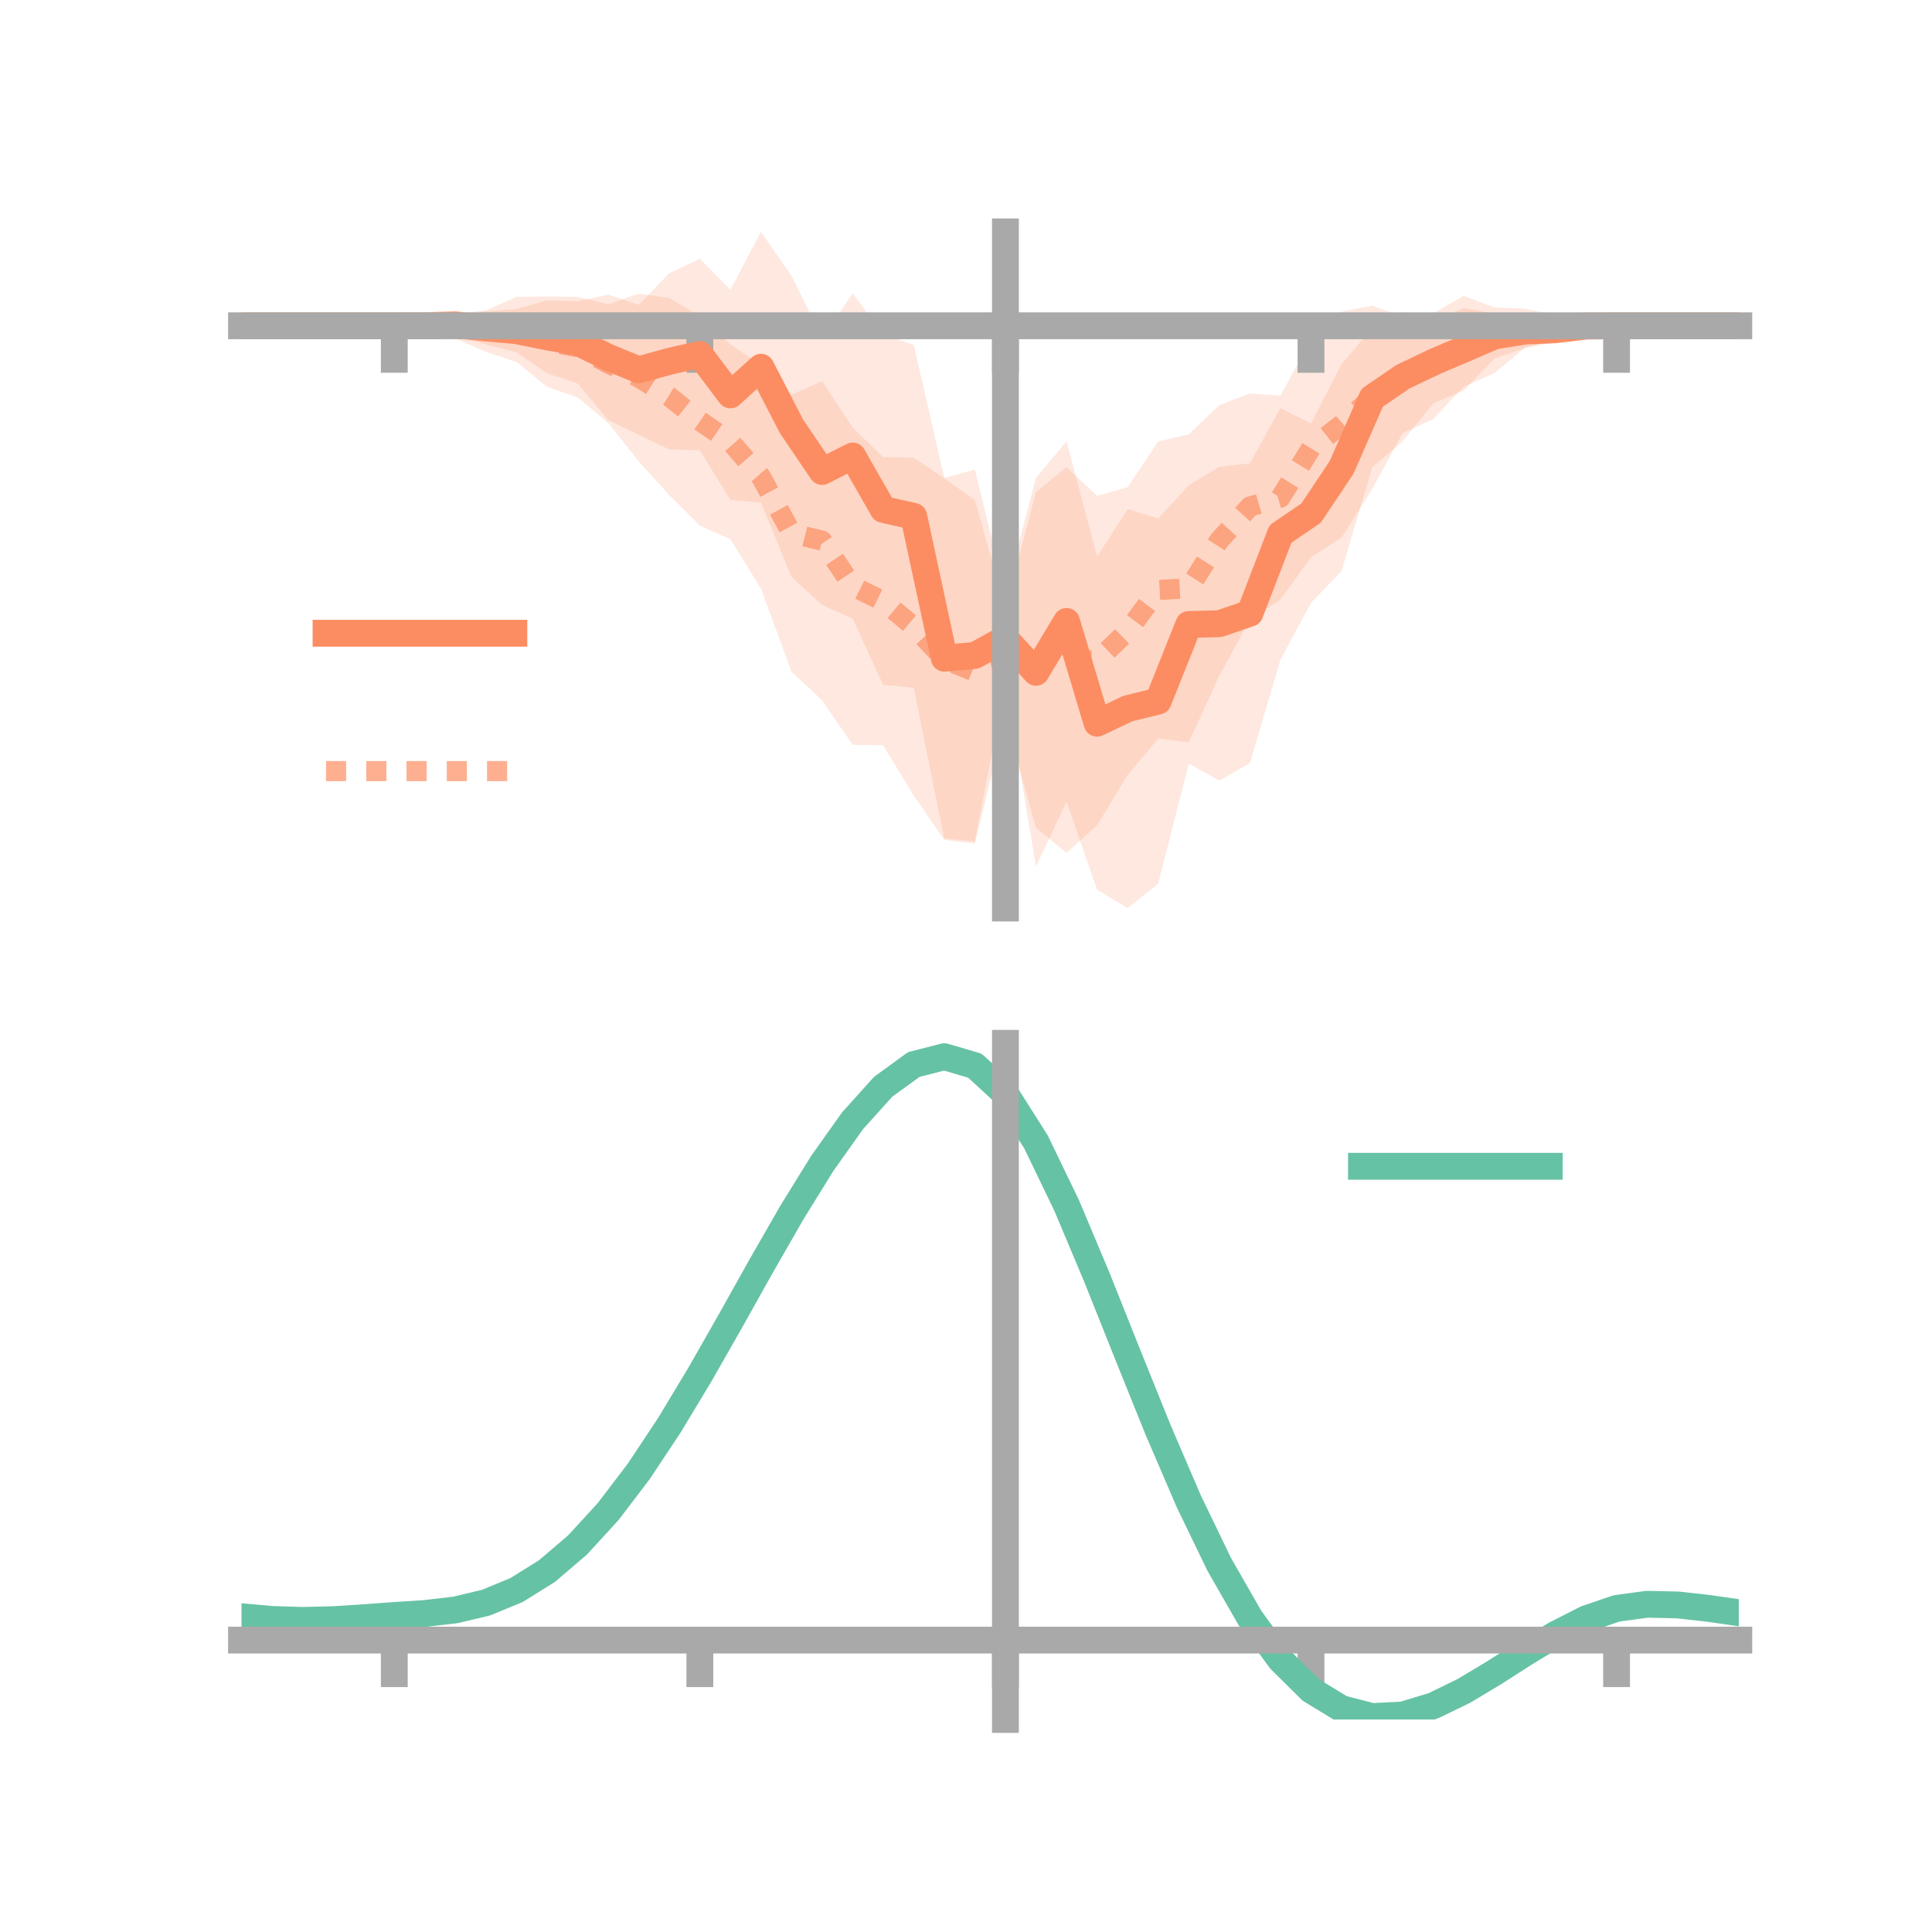 <?xml version="1.0" encoding="utf-8" standalone="no"?>
<!DOCTYPE svg PUBLIC "-//W3C//DTD SVG 1.1//EN"
  "http://www.w3.org/Graphics/SVG/1.1/DTD/svg11.dtd">
<!-- Created with matplotlib (https://matplotlib.org/) -->
<svg height="144pt" version="1.1" viewBox="0 0 144 144" width="144pt" xmlns="http://www.w3.org/2000/svg" xmlns:xlink="http://www.w3.org/1999/xlink">
 <defs>
  <style type="text/css">*{stroke-linecap:butt;stroke-linejoin:round;}</style>
 </defs>
 <g id="figure_1">
  <g id="patch_1">
   <path d="M 0 144 
L 144 144 
L 144 0 
L 0 0 
z
" style="fill:none;"/>
  </g>
  <g id="axes_1">
   <g id="patch_2">
    <path d="M 18 67.68 
L 129.6 67.68 
L 129.6 17.28 
L 18 17.28 
z
" style="fill:none;"/>
   </g>
   <g id="PolyCollection_1">
    <path clip-path="url(#p20f6870019)" d="M 18 24.281 
L 18 24.281 
L 20.278 24.281 
L 22.555 24.281 
L 24.833 24.281 
L 27.11 24.281 
L 29.388 24.281 
L 31.665 24.249 
L 33.943 23.366 
L 36.22 23.214 
L 38.498 23.03 
L 40.776 22.394 
L 43.053 22.453 
L 45.331 21.957 
L 47.608 22.723 
L 49.886 20.367 
L 52.163 19.286 
L 54.441 21.602 
L 56.718 17.28 
L 58.996 20.561 
L 61.273 25.201 
L 63.551 21.869 
L 65.829 24.904 
L 68.106 25.708 
L 70.384 35.615 
L 72.661 34.997 
L 74.939 44.258 
L 77.216 35.624 
L 79.494 32.89 
L 81.771 41.494 
L 84.049 37.954 
L 86.327 38.649 
L 88.604 36.171 
L 90.882 34.795 
L 93.159 34.539 
L 95.437 30.425 
L 97.714 31.561 
L 99.992 27.138 
L 102.269 24.456 
L 104.547 23.295 
L 106.824 23.938 
L 109.102 22.962 
L 111.38 23.361 
L 113.657 23.421 
L 115.935 23.646 
L 118.212 24.199 
L 120.49 24.281 
L 122.767 24.281 
L 125.045 24.281 
L 127.322 24.281 
L 129.6 24.281 
L 129.6 24.281 
L 129.6 24.281 
L 127.322 24.281 
L 125.045 24.281 
L 122.767 24.281 
L 120.49 24.281 
L 118.212 24.407 
L 115.935 25.507 
L 113.657 25.94 
L 111.38 26.724 
L 109.102 29.095 
L 106.824 30.057 
L 104.547 32.889 
L 102.269 34.844 
L 99.992 42.557 
L 97.714 44.937 
L 95.437 49.169 
L 93.159 56.879 
L 90.882 58.181 
L 88.604 56.919 
L 86.327 65.862 
L 84.049 67.68 
L 81.771 66.316 
L 79.494 59.746 
L 77.216 64.592 
L 74.939 50.934 
L 72.661 62.704 
L 70.384 62.502 
L 68.106 51.267 
L 65.829 51.037 
L 63.551 46.111 
L 61.273 45.08 
L 58.996 42.999 
L 56.718 37.46 
L 54.441 37.265 
L 52.163 33.556 
L 49.886 33.498 
L 47.608 32.405 
L 45.331 31.307 
L 43.053 28.575 
L 40.776 27.821 
L 38.498 26.266 
L 36.22 25.668 
L 33.943 25.063 
L 31.665 24.305 
L 29.388 24.281 
L 27.11 24.281 
L 24.833 24.281 
L 22.555 24.281 
L 20.278 24.281 
L 18 24.281 
z
" style="fill:#fc8d62;fill-opacity:0.2;"/>
   </g>
   <g id="PolyCollection_2">
    <path clip-path="url(#p20f6870019)" d="M 18 24.281 
L 18 24.281 
L 20.278 24.281 
L 22.555 24.281 
L 24.833 24.281 
L 27.11 24.281 
L 29.388 24.281 
L 31.665 24.28 
L 33.943 23.404 
L 36.22 23.131 
L 38.498 22.134 
L 40.776 22.094 
L 43.053 22.135 
L 45.331 22.678 
L 47.608 21.885 
L 49.886 22.207 
L 52.163 23.571 
L 54.441 25.674 
L 56.718 27.201 
L 58.996 29.416 
L 61.273 28.411 
L 63.551 31.875 
L 65.829 34.078 
L 68.106 34.117 
L 70.384 35.652 
L 72.661 37.274 
L 74.939 45.339 
L 77.216 36.665 
L 79.494 34.825 
L 81.771 36.953 
L 84.049 36.312 
L 86.327 32.904 
L 88.604 32.376 
L 90.882 30.193 
L 93.159 29.329 
L 95.437 29.493 
L 97.714 25.302 
L 99.992 23.227 
L 102.269 22.784 
L 104.547 23.608 
L 106.824 23.351 
L 109.102 22.049 
L 111.38 22.921 
L 113.657 23.007 
L 115.935 23.483 
L 118.212 24.272 
L 120.49 24.281 
L 122.767 24.281 
L 125.045 24.281 
L 127.322 24.281 
L 129.6 24.281 
L 129.6 24.281 
L 129.6 24.281 
L 127.322 24.281 
L 125.045 24.281 
L 122.767 24.281 
L 120.49 24.281 
L 118.212 24.298 
L 115.935 25.301 
L 113.657 25.912 
L 111.38 27.814 
L 109.102 28.816 
L 106.824 31.238 
L 104.547 32.276 
L 102.269 36.462 
L 99.992 40.064 
L 97.714 41.533 
L 95.437 44.69 
L 93.159 46.186 
L 90.882 50.347 
L 88.604 55.324 
L 86.327 55.046 
L 84.049 57.747 
L 81.771 61.512 
L 79.494 63.569 
L 77.216 61.704 
L 74.939 53.54 
L 72.661 62.879 
L 70.384 62.6 
L 68.106 59.297 
L 65.829 55.551 
L 63.551 55.512 
L 61.273 52.197 
L 58.996 50.064 
L 56.718 43.879 
L 54.441 40.181 
L 52.163 39.181 
L 49.886 36.914 
L 47.608 34.39 
L 45.331 31.517 
L 43.053 29.615 
L 40.776 28.832 
L 38.498 26.98 
L 36.22 26.219 
L 33.943 25.236 
L 31.665 24.282 
L 29.388 24.281 
L 27.11 24.281 
L 24.833 24.281 
L 22.555 24.281 
L 20.278 24.281 
L 18 24.281 
z
" style="fill:#fc8d62;fill-opacity:0.2;"/>
   </g>
   <g id="matplotlib.axis_1">
    <g id="xtick_1">
     <g id="line2d_1">
      <defs>
       <path d="M 0 0 
L 0 3.5 
" id="mcfe7559ec3" style="stroke:#a9a9a9;stroke-width:2;"/>
      </defs>
      <g>
       <use style="fill:#a9a9a9;stroke:#a9a9a9;stroke-width:2;" x="29.388" xlink:href="#mcfe7559ec3" y="24.281"/>
      </g>
     </g>
    </g>
    <g id="xtick_2">
     <g id="line2d_2">
      <g>
       <use style="fill:#a9a9a9;stroke:#a9a9a9;stroke-width:2;" x="52.163" xlink:href="#mcfe7559ec3" y="24.281"/>
      </g>
     </g>
    </g>
    <g id="xtick_3">
     <g id="line2d_3">
      <g>
       <use style="fill:#a9a9a9;stroke:#a9a9a9;stroke-width:2;" x="74.939" xlink:href="#mcfe7559ec3" y="24.281"/>
      </g>
     </g>
    </g>
    <g id="xtick_4">
     <g id="line2d_4">
      <g>
       <use style="fill:#a9a9a9;stroke:#a9a9a9;stroke-width:2;" x="97.714" xlink:href="#mcfe7559ec3" y="24.281"/>
      </g>
     </g>
    </g>
    <g id="xtick_5">
     <g id="line2d_5">
      <g>
       <use style="fill:#a9a9a9;stroke:#a9a9a9;stroke-width:2;" x="120.49" xlink:href="#mcfe7559ec3" y="24.281"/>
      </g>
     </g>
    </g>
   </g>
   <g id="matplotlib.axis_2"/>
   <g id="line2d_6">
    <path clip-path="url(#p20f6870019)" d="M 18 24.281 
L 20.278 24.281 
L 22.555 24.281 
L 24.833 24.281 
L 27.11 24.281 
L 29.388 24.281 
L 31.665 24.277 
L 33.943 24.214 
L 36.22 24.441 
L 38.498 24.648 
L 40.776 25.108 
L 43.053 25.514 
L 45.331 26.632 
L 47.608 27.564 
L 49.886 26.932 
L 52.163 26.421 
L 54.441 29.433 
L 56.718 27.37 
L 58.996 31.78 
L 61.273 35.141 
L 63.551 33.99 
L 65.829 37.971 
L 68.106 38.487 
L 70.384 49.058 
L 72.661 48.851 
L 74.939 47.596 
L 77.216 50.108 
L 79.494 46.318 
L 81.771 53.905 
L 84.049 52.817 
L 86.327 52.255 
L 88.604 46.545 
L 90.882 46.488 
L 93.159 45.709 
L 95.437 39.797 
L 97.714 38.249 
L 99.992 34.847 
L 102.269 29.65 
L 104.547 28.092 
L 106.824 26.998 
L 109.102 26.029 
L 111.38 25.043 
L 113.657 24.68 
L 115.935 24.576 
L 118.212 24.303 
L 120.49 24.281 
L 122.767 24.281 
L 125.045 24.281 
L 127.322 24.281 
L 129.6 24.281 
" style="fill:none;stroke:#fc8d62;stroke-linecap:square;stroke-width:2;"/>
   </g>
   <g id="line2d_7">
    <path clip-path="url(#p20f6870019)" d="M 18 24.281 
L 20.278 24.281 
L 22.555 24.281 
L 24.833 24.281 
L 27.11 24.281 
L 29.388 24.281 
L 31.665 24.281 
L 33.943 24.32 
L 36.22 24.675 
L 38.498 24.557 
L 40.776 25.463 
L 43.053 25.875 
L 45.331 27.097 
L 47.608 28.138 
L 49.886 29.56 
L 52.163 31.376 
L 54.441 32.927 
L 56.718 35.54 
L 58.996 39.74 
L 61.273 40.304 
L 63.551 43.694 
L 65.829 44.814 
L 68.106 46.707 
L 70.384 49.126 
L 72.661 50.076 
L 74.939 49.439 
L 77.216 49.184 
L 79.494 49.197 
L 81.771 49.232 
L 84.049 47.03 
L 86.327 43.975 
L 88.604 43.85 
L 90.882 40.27 
L 93.159 37.757 
L 95.437 37.091 
L 97.714 33.417 
L 99.992 31.645 
L 102.269 29.623 
L 104.547 27.942 
L 106.824 27.295 
L 109.102 25.432 
L 111.38 25.367 
L 113.657 24.46 
L 115.935 24.392 
L 118.212 24.285 
L 120.49 24.281 
L 122.767 24.281 
L 125.045 24.281 
L 127.322 24.281 
L 129.6 24.281 
" style="fill:none;stroke:#fc8d62;stroke-dasharray:1.5,1.5;stroke-dashoffset:0;stroke-opacity:0.7;stroke-width:1.5;"/>
   </g>
   <g id="patch_3">
    <path d="M 74.939 67.68 
L 74.939 17.28 
" style="fill:none;stroke:#a9a9a9;stroke-linecap:square;stroke-linejoin:miter;stroke-width:2;"/>
   </g>
   <g id="patch_4">
    <path d="M 129.6 67.68 
L 129.6 17.28 
" style="fill:none;"/>
   </g>
   <g id="patch_5">
    <path d="M 18 24.281 
L 129.6 24.281 
" style="fill:none;stroke:#a9a9a9;stroke-linecap:square;stroke-linejoin:miter;stroke-width:2;"/>
   </g>
   <g id="patch_6">
    <path d="M 18 17.28 
L 129.6 17.28 
" style="fill:none;"/>
   </g>
   <g id="legend_1">
    <g id="line2d_8">
     <path d="M 24.3 47.2 
L 38.3 47.2 
" style="fill:none;stroke:#fc8d62;stroke-linecap:square;stroke-width:2;"/>
    </g>
    <g id="line2d_9"/>
    <g id="text_1">
     <!--   -->
     <g transform="translate(43.9 49.65)scale(0.07 -0.07)">
      <defs>
       <path id="DejaVuSans-32"/>
      </defs>
      <use xlink:href="#DejaVuSans-32"/>
     </g>
    </g>
    <g id="line2d_10">
     <path d="M 24.3 57.474 
L 38.3 57.474 
" style="fill:none;stroke:#fc8d62;stroke-dasharray:1.5,1.5;stroke-dashoffset:0;stroke-opacity:0.7;stroke-width:1.5;"/>
    </g>
    <g id="line2d_11"/>
    <g id="text_2">
     <!--   -->
     <g transform="translate(43.9 59.924)scale(0.07 -0.07)">
      <use xlink:href="#DejaVuSans-32"/>
     </g>
    </g>
   </g>
  </g>
  <g id="axes_2">
   <g id="patch_7">
    <path d="M 18 128.16 
L 129.6 128.16 
L 129.6 77.76 
L 18 77.76 
z
" style="fill:none;"/>
   </g>
   <g id="PolyCollection_3">
    <path clip-path="url(#p837f6165d4)" d="M 18 120.546 
L 18 120.459 
L 20.278 120.671 
L 22.555 120.745 
L 24.833 120.684 
L 27.11 120.531 
L 29.388 120.356 
L 31.665 120.202 
L 33.943 119.931 
L 36.22 119.383 
L 38.498 118.433 
L 40.776 116.988 
L 43.053 114.997 
L 45.331 112.454 
L 47.608 109.389 
L 49.886 105.869 
L 52.163 101.995 
L 54.441 97.898 
L 56.718 93.73 
L 58.996 89.667 
L 61.273 85.898 
L 63.551 82.621 
L 65.829 80.04 
L 68.106 78.354 
L 70.384 77.76 
L 72.661 78.442 
L 74.939 80.568 
L 77.216 84.217 
L 79.494 89.009 
L 81.771 94.51 
L 84.049 100.311 
L 86.327 106.056 
L 88.604 111.445 
L 90.882 116.243 
L 93.159 120.282 
L 95.437 123.459 
L 97.714 125.736 
L 99.992 127.133 
L 102.269 127.723 
L 104.547 127.614 
L 106.824 126.941 
L 109.102 125.855 
L 111.38 124.514 
L 113.657 123.083 
L 115.935 121.717 
L 118.212 120.572 
L 120.49 119.796 
L 122.767 119.489 
L 125.045 119.543 
L 127.322 119.807 
L 129.6 120.147 
L 129.6 120.261 
L 129.6 120.261 
L 127.322 119.945 
L 125.045 119.7 
L 122.767 119.655 
L 120.49 119.965 
L 118.212 120.75 
L 115.935 121.924 
L 113.657 123.337 
L 111.38 124.823 
L 109.102 126.214 
L 106.824 127.34 
L 104.547 128.038 
L 102.269 128.16 
L 99.992 127.58 
L 97.714 126.203 
L 95.437 123.978 
L 93.159 120.893 
L 90.882 116.986 
L 88.604 112.351 
L 86.327 107.145 
L 84.049 101.591 
L 81.771 95.976 
L 79.494 90.648 
L 77.216 86.004 
L 74.939 82.469 
L 72.661 80.415 
L 70.384 79.758 
L 68.106 80.334 
L 65.829 81.956 
L 63.551 84.433 
L 61.273 87.571 
L 58.996 91.173 
L 56.718 95.05 
L 54.441 99.02 
L 52.163 102.919 
L 49.886 106.602 
L 47.608 109.949 
L 45.331 112.866 
L 43.053 115.292 
L 40.776 117.201 
L 38.498 118.598 
L 36.22 119.525 
L 33.943 120.06 
L 31.665 120.32 
L 29.388 120.462 
L 27.11 120.621 
L 24.833 120.757 
L 22.555 120.805 
L 20.278 120.737 
L 18 120.546 
z
" style="fill:#66c2a5;fill-opacity:0.2;"/>
   </g>
   <g id="matplotlib.axis_3">
    <g id="xtick_6">
     <g id="line2d_12">
      <g>
       <use style="fill:#a9a9a9;stroke:#a9a9a9;stroke-width:2;" x="29.388" xlink:href="#mcfe7559ec3" y="122.243"/>
      </g>
     </g>
    </g>
    <g id="xtick_7">
     <g id="line2d_13">
      <g>
       <use style="fill:#a9a9a9;stroke:#a9a9a9;stroke-width:2;" x="52.163" xlink:href="#mcfe7559ec3" y="122.243"/>
      </g>
     </g>
    </g>
    <g id="xtick_8">
     <g id="line2d_14">
      <g>
       <use style="fill:#a9a9a9;stroke:#a9a9a9;stroke-width:2;" x="74.939" xlink:href="#mcfe7559ec3" y="122.243"/>
      </g>
     </g>
    </g>
    <g id="xtick_9">
     <g id="line2d_15">
      <g>
       <use style="fill:#a9a9a9;stroke:#a9a9a9;stroke-width:2;" x="97.714" xlink:href="#mcfe7559ec3" y="122.243"/>
      </g>
     </g>
    </g>
    <g id="xtick_10">
     <g id="line2d_16">
      <g>
       <use style="fill:#a9a9a9;stroke:#a9a9a9;stroke-width:2;" x="120.49" xlink:href="#mcfe7559ec3" y="122.243"/>
      </g>
     </g>
    </g>
   </g>
   <g id="matplotlib.axis_4"/>
   <g id="line2d_17">
    <path clip-path="url(#p837f6165d4)" d="M 18 120.502 
L 20.278 120.704 
L 22.555 120.775 
L 24.833 120.72 
L 27.11 120.576 
L 29.388 120.409 
L 31.665 120.261 
L 33.943 119.995 
L 36.22 119.454 
L 38.498 118.515 
L 40.776 117.094 
L 43.053 115.145 
L 45.331 112.66 
L 47.608 109.669 
L 49.886 106.236 
L 52.163 102.457 
L 54.441 98.459 
L 56.718 94.39 
L 58.996 90.42 
L 61.273 86.734 
L 63.551 83.527 
L 65.829 80.998 
L 68.106 79.344 
L 70.384 78.759 
L 72.661 79.428 
L 74.939 81.519 
L 77.216 85.11 
L 79.494 89.829 
L 81.771 95.243 
L 84.049 100.951 
L 86.327 106.6 
L 88.604 111.898 
L 90.882 116.614 
L 93.159 120.587 
L 95.437 123.719 
L 97.714 125.969 
L 99.992 127.356 
L 102.269 127.942 
L 104.547 127.826 
L 106.824 127.141 
L 109.102 126.034 
L 111.38 124.669 
L 113.657 123.21 
L 115.935 121.821 
L 118.212 120.661 
L 120.49 119.88 
L 122.767 119.572 
L 125.045 119.622 
L 127.322 119.876 
L 129.6 120.204 
" style="fill:none;stroke:#66c2a5;stroke-linecap:square;stroke-width:2;"/>
   </g>
   <g id="patch_8">
    <path d="M 74.939 128.16 
L 74.939 77.76 
" style="fill:none;stroke:#a9a9a9;stroke-linecap:square;stroke-linejoin:miter;stroke-width:2;"/>
   </g>
   <g id="patch_9">
    <path d="M 129.6 128.16 
L 129.6 77.76 
" style="fill:none;"/>
   </g>
   <g id="patch_10">
    <path d="M 18 122.243 
L 129.6 122.243 
" style="fill:none;stroke:#a9a9a9;stroke-linecap:square;stroke-linejoin:miter;stroke-width:2;"/>
   </g>
   <g id="patch_11">
    <path d="M 18 77.76 
L 129.6 77.76 
" style="fill:none;"/>
   </g>
   <g id="legend_2">
    <g id="line2d_18">
     <path d="M 101.475 86.929 
L 115.475 86.929 
" style="fill:none;stroke:#66c2a5;stroke-linecap:square;stroke-width:2;"/>
    </g>
    <g id="line2d_19"/>
    <g id="text_3">
     <!--   -->
     <g transform="translate(121.075 89.379)scale(0.07 -0.07)">
      <use xlink:href="#DejaVuSans-32"/>
     </g>
    </g>
   </g>
  </g>
 </g>
 <defs>
  <clipPath id="p20f6870019">
   <rect height="50.4" width="111.6" x="18" y="17.28"/>
  </clipPath>
  <clipPath id="p837f6165d4">
   <rect height="50.4" width="111.6" x="18" y="77.76"/>
  </clipPath>
 </defs>
</svg>
